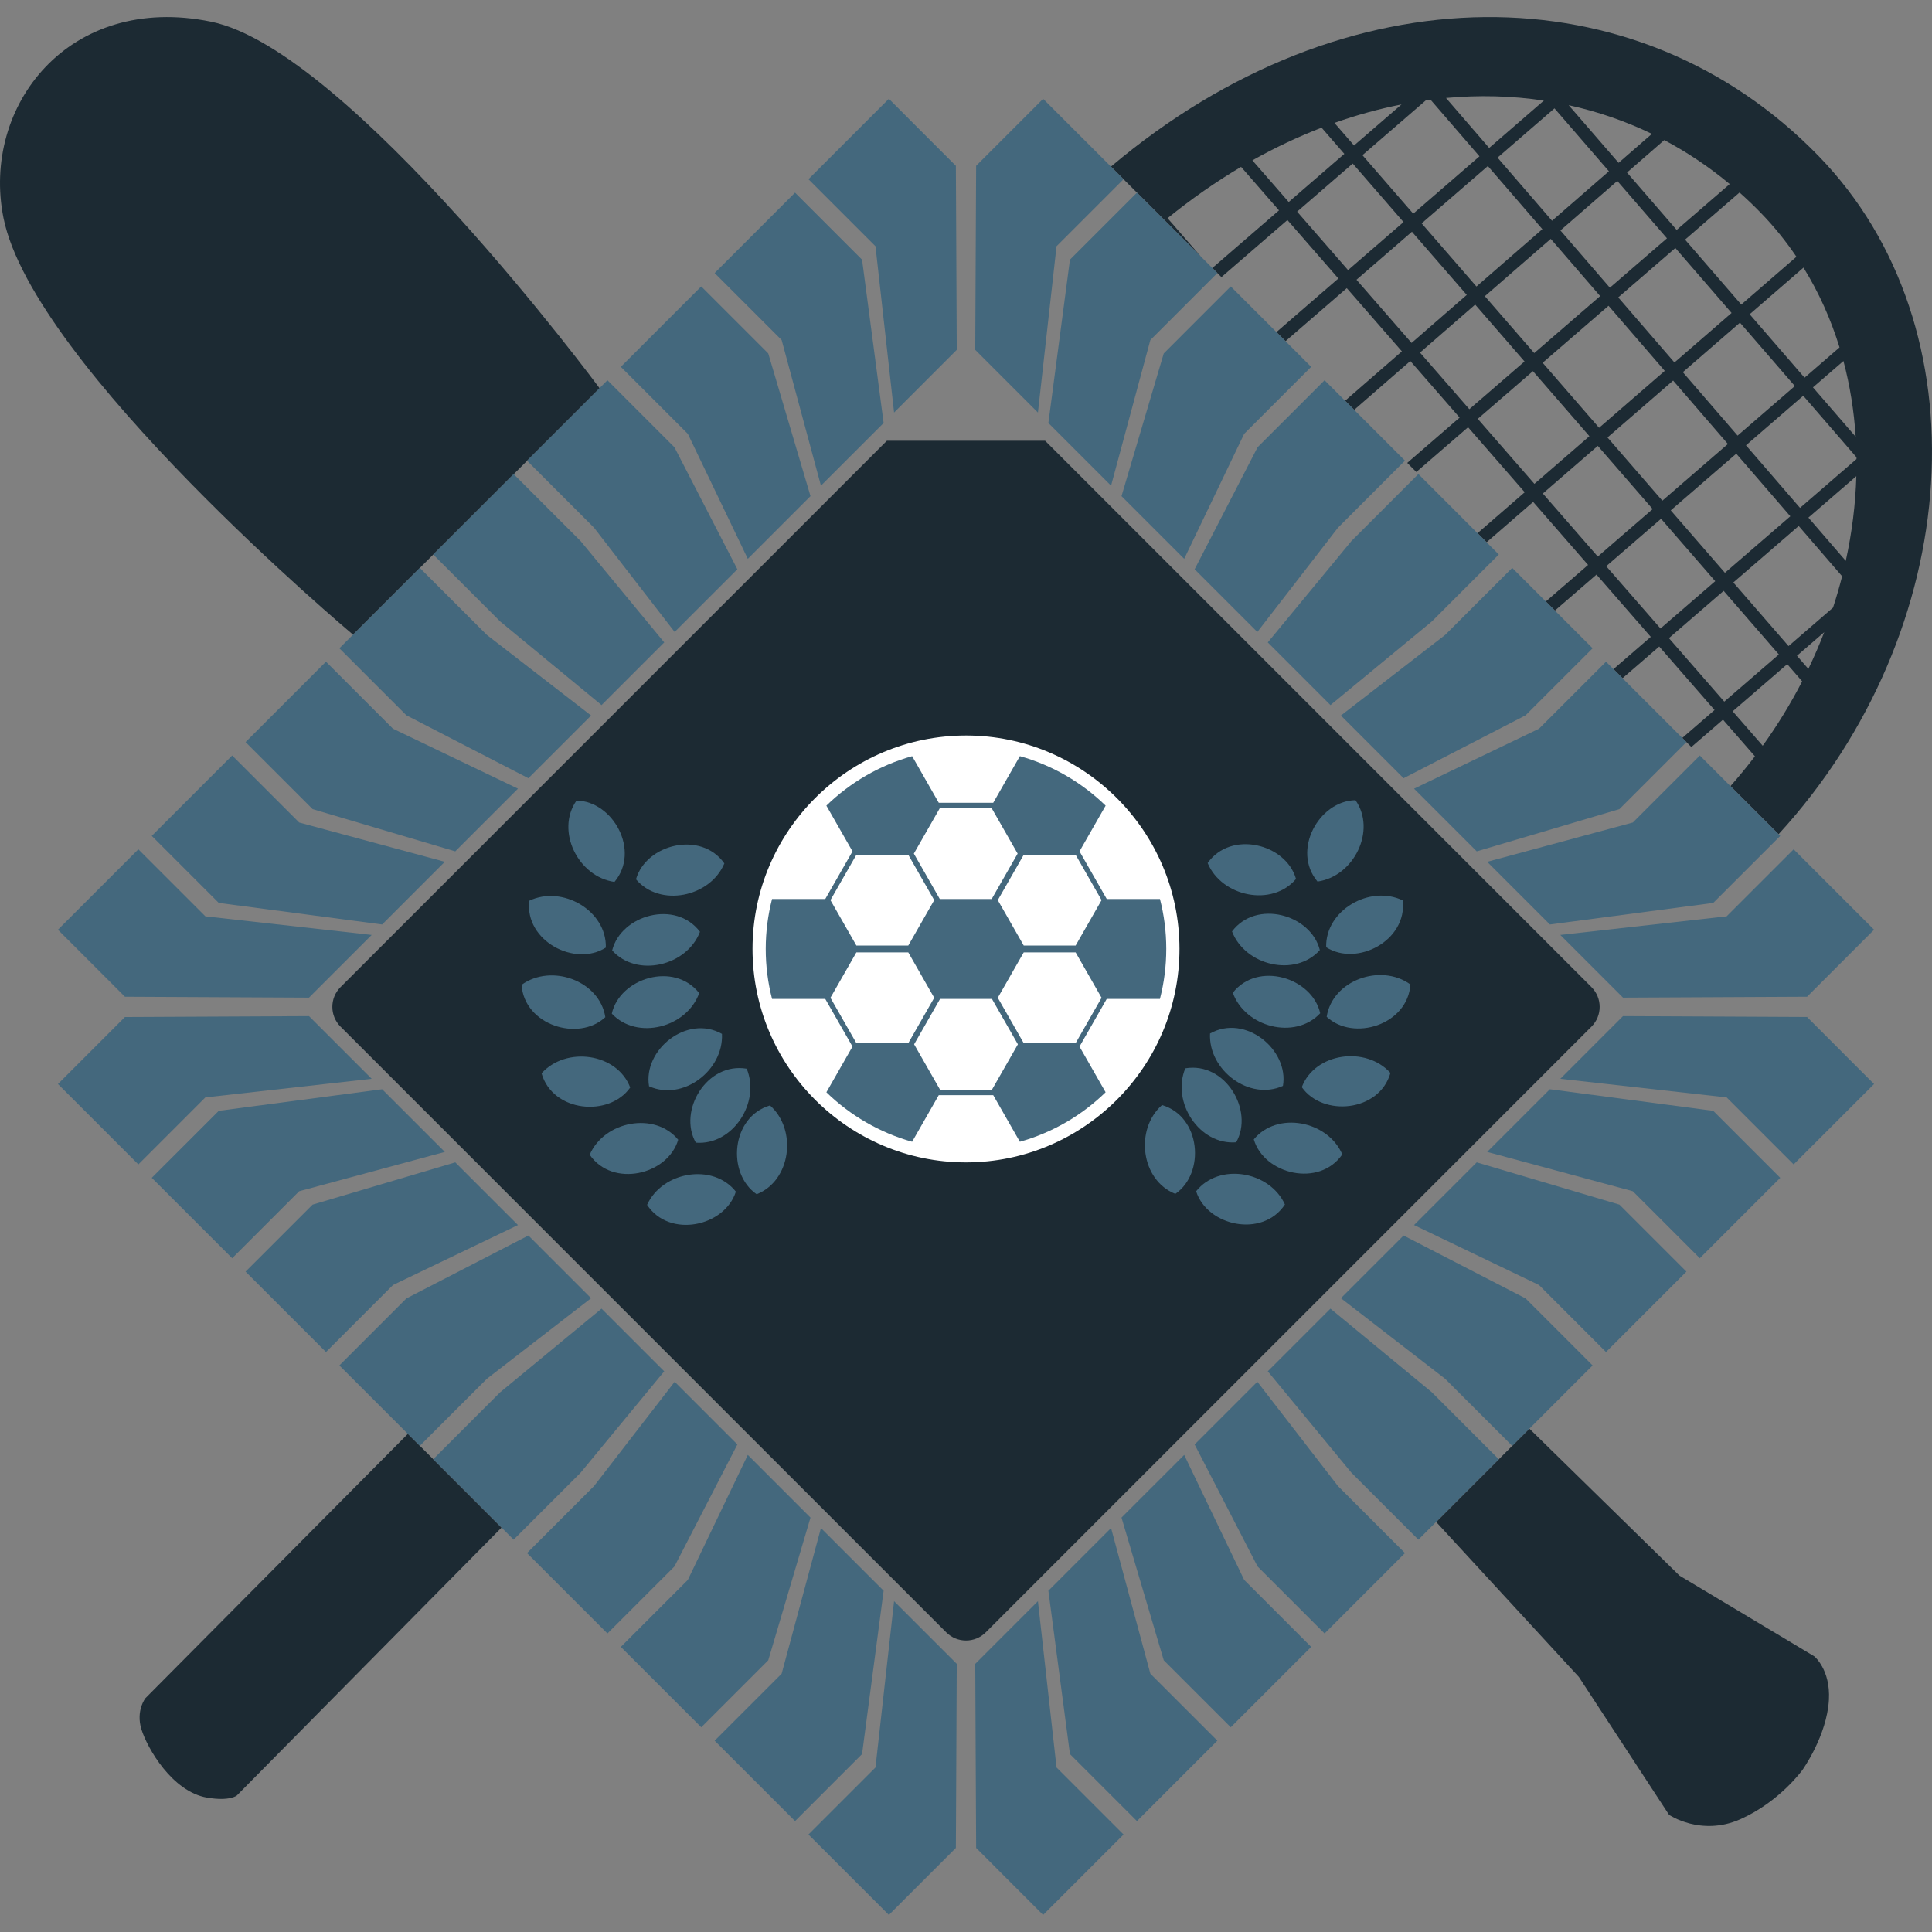 <?xml version="1.0" encoding="utf-8"?>
<!-- Generator: Adobe Illustrator 26.3.1, SVG Export Plug-In . SVG Version: 6.00 Build 0)  -->
<svg version="1.1" xmlns="http://www.w3.org/2000/svg" xmlns:xlink="http://www.w3.org/1999/xlink" x="0px" y="0px"
	 viewBox="0 0 566.929 566.929" enable-background="new 0 0 566.929 566.929" xml:space="preserve">
<rect x="0" y="0" width="566.929" height="566.929" fill="#808080" stroke="none"/>
<g id="Outside">
	<g id="Bottom_Left_1_">
		<path fill="#1C2A33" d="M119.679,420.764l-77.003,77.553c0,0-2.873,3.643-1.177,9.132c1.697,5.49,9.019,18.334,19.304,20.058
			c6.755,1.132,8.721-0.656,8.721-0.656l77.65-78.593l-27.477-27.511"/>
	</g>
	<g id="Bottom_Right_1_">
		<path fill="#1C2A33" d="M421.433,446.605l41.876,45.487l26.457,40.446c0,0,9.379,6.427,20.929,1.294s18.226-14.462,18.226-14.462
			s7.168-9.998,7.761-20.578c0.496-8.872-4.294-12.758-4.294-12.758l-39.564-23.691l-44.035-43.112L421.433,446.605"/>
	</g>
	<g id="Top_Right_1_">
		<path id="_x3C_Path_x3E_" fill="#1C2A33" d="M352.43,75.324l-9.811-11.296c7.032-5.706,14.242-10.725,21.566-15.061l11.128,12.765
			l-19.562,16.913l2.668,2.668l19.364-16.744l14.951,17.149l-18.177,15.735l2.668,2.668l17.981-15.567l16.169,18.55l-16.668,14.499
			l2.668,2.667l16.472-14.331l14.469,16.598l-15.377,13.298l2.668,2.668l15.185-13.129l16.623,19.071l-13.855,12.01l2.667,2.666
			l13.661-11.838l16.12,18.49L453.607,176.5l2.667,2.667l12.207-10.559l15.929,18.274l-10.953,9.467l2.667,2.667l10.76-9.3
			l16.241,18.635l-9.476,8.188l2.667,2.668l9.281-8.023l9.369,10.747c-2.264,2.985-4.663,5.902-7.176,8.75l14.116,14.116
			c54.688-59.651,60.708-148.691,11.72-199.044c-53.194-54.682-138.762-54.997-207.627,3.14L352.43,75.324z M380.631,62.107
			l16.322-14.113l14.903,17.169l-16.278,14.093L380.631,62.107z M398.051,82.089l16.271-14.085l16.091,18.538l-16.197,14.091
			L398.051,82.089z M490.968,111.678l16.07,18.607l-19.235,16.638l-16.098-18.55L490.968,111.678z M469.238,125.532l-16.562-19.081
			l19.339-16.722l16.494,19.101L469.238,125.532z M509.498,133.132l15.859,18.363l-19.191,16.583l-15.897-18.316L509.498,133.132z
			 M493.813,109.214l16.77-14.532l16.104,18.607l-16.803,14.535L493.813,109.214z M491.352,106.365l-16.493-19.096l16.761-14.493
			l16.499,19.06L491.352,106.365z M472.399,84.42l-14.508-16.798l16.695-14.527l14.571,16.835L472.399,84.42z M469.553,86.882
			l-19.346,16.726l-14.489-16.694l19.335-16.821L469.553,86.882z M433.25,84.072l-16.082-18.531l19.428-16.818l15.997,18.522
			L433.25,84.072z M416.688,103.469l16.19-14.086l14.483,16.687l-16.197,14.006L416.688,103.469z M433.636,122.911l16.191-13.999
			l16.567,19.084l-16.135,13.985L433.636,122.911z M452.732,144.817l16.129-13.978l16.097,18.544l-16.104,13.928L452.732,144.817z
			 M471.328,166.148l16.095-13.923l15.897,18.314l-16.062,13.882L471.328,166.148z M489.728,187.257l16.059-13.878l16.2,18.667
			l-16.015,13.844L489.728,187.257z M517.252,218.832l-8.808-10.107l16.01-13.836l4.377,5.043
			C525.488,206.424,521.622,212.748,517.252,218.832z M530.647,196.282l-3.345-3.855l8.007-6.922
			C533.907,189.133,532.354,192.73,530.647,196.282z M537.883,178.307l-13.049,11.278l-16.2-18.665l19.182-16.579l12.742,14.756
			C539.774,172.175,538.883,175.253,537.883,178.307z M541.626,164.576l-10.965-12.692l14.066-12.154
			C544.487,147.957,543.446,156.285,541.626,164.576z M544.771,134.717l-16.567,14.317l-15.861-18.363l16.807-14.538l15.621,18.047
			C544.773,134.36,544.77,134.54,544.771,134.717z M544.531,128.156l-12.534-14.483l8.947-7.738
			C542.852,113.117,544.047,120.562,544.531,128.156z M539.797,101.949l-10.265,8.879l-16.108-18.609l15.795-13.69
			C533.739,85.825,537.258,93.694,539.797,101.949z M516.646,62.407c3.922,4.03,7.414,8.361,10.505,12.934l-16.189,14.031
			l-16.497-19.057l15.987-13.824C512.569,58.372,514.634,60.341,516.646,62.407z M507.571,54.009l-15.567,13.462l-14.577-16.845
			l10.939-9.52C495.096,44.672,501.524,48.974,507.571,54.009z M484.734,39.28l-9.772,8.501l-14.643-16.918
			C468.754,32.705,476.932,35.511,484.734,39.28z M472.125,50.251l-16.694,14.523l-15.989-18.516l16.707-14.465L472.125,50.251z
			 M453.033,29.515l-16.051,13.897l-12.661-14.662C434.059,27.851,443.681,28.108,453.033,29.515z M419.786,29.26l14.35,16.614
			l-19.436,16.826l-14.901-17.167l18.615-16.097C418.873,29.372,419.33,29.319,419.786,29.26z M411.265,30.647l-13.934,12.045
			l-5.752-6.629C398.134,33.738,404.708,31.935,411.265,30.647z M387.81,37.461l6.676,7.69l-16.326,14.12L367.504,47.05
			C374.204,43.287,380.991,40.093,387.81,37.461z"/>
	</g>
	<g id="Top_Left_1_">
		<path fill="#1C2A33" d="M175.96,113.944c0,0-73.534-99.308-114.006-107.578C20.136-2.178-5.551,31.181,1.022,63.951
			C9.76,107.512,103.6,186.239,103.6,186.239L175.96,113.944"/>
	</g>
</g>
<g id="Outer_Square">
	<g id="Bottom_Right">
		<polyline fill="#44687D" points="476.253,298.167 530.266,298.427 549.927,318.095 526.333,341.688 506.666,322.023 
			457.859,316.562 476.253,298.167 		"/>
		<polyline fill="#44687D" points="454.795,319.629 502.736,325.958 522.401,345.621 498.802,369.215 479.139,349.554 
			436.4,338.019 454.795,319.629 		"/>
		<polyline fill="#44687D" points="433.334,341.086 475.206,353.486 494.869,373.147 471.274,396.743 451.613,377.08 
			414.938,359.481 433.334,341.086 		"/>
		<polyline fill="#44687D" points="411.875,362.55 447.676,381.013 467.341,400.68 443.744,424.273 424.08,404.612 393.48,380.944 
			411.875,362.55 		"/>
		<polyline fill="#44687D" points="390.412,384.007 420.15,408.543 439.811,428.207 416.215,451.801 396.554,432.14 
			372.018,402.402 390.412,384.007 		"/>
		<polyline fill="#44687D" points="368.955,405.467 392.621,436.072 412.284,455.737 388.691,479.333 369.023,459.666 
			350.555,423.865 368.955,405.467 		"/>
		<polyline fill="#44687D" points="347.491,426.929 365.09,463.602 384.756,483.266 361.156,506.859 341.494,487.198 
			329.097,445.323 347.491,426.929 		"/>
		<polyline fill="#44687D" points="326.033,448.39 337.562,491.129 357.225,510.792 333.629,534.386 313.968,514.725 
			307.638,466.784 326.033,448.39 		"/>
		<polyline fill="#44687D" points="304.571,469.853 310.031,518.657 329.697,538.322 306.099,561.919 286.439,542.251 
			286.178,488.244 304.571,469.853 		"/>
	</g>
	<g id="Top_Right">
		<polyline fill="#44687D" points="476.253,292.745 530.266,292.485 549.927,272.82 526.333,249.225 506.666,268.891 
			457.859,274.35 476.253,292.745 		"/>
		<polyline fill="#44687D" points="454.795,271.284 502.736,264.955 522.401,245.294 498.802,221.698 479.139,241.361 
			436.4,252.892 454.795,271.284 		"/>
		<polyline fill="#44687D" points="433.334,249.826 475.206,237.428 494.869,217.765 471.274,194.17 451.613,213.833 
			414.938,231.431 433.334,249.826 		"/>
		<polyline fill="#44687D" points="411.875,228.365 447.676,209.9 467.341,190.234 443.744,166.639 424.08,186.301 393.48,209.968 
			411.875,228.365 		"/>
		<polyline fill="#44687D" points="390.412,206.905 420.15,182.37 439.811,162.707 416.215,139.112 396.554,158.774 
			372.018,188.511 390.412,206.905 		"/>
		<polyline fill="#44687D" points="368.955,185.446 392.621,154.841 412.284,135.176 388.691,111.582 369.023,131.247 
			350.555,167.048 368.955,185.446 		"/>
		<polyline fill="#44687D" points="347.491,163.985 365.09,127.311 384.756,107.648 361.156,84.052 341.494,103.715 
			329.097,145.589 347.491,163.985 		"/>
		<polyline fill="#44687D" points="326.033,142.522 337.562,99.783 357.225,80.121 333.629,56.526 313.968,76.188 307.638,124.127 
			326.033,142.522 		"/>
		<polyline fill="#44687D" points="304.571,121.061 310.031,72.255 329.697,52.59 306.099,28.995 286.437,48.661 286.176,102.669 
			304.571,121.061 		"/>
	</g>
	<g id="Bottom_Left">
		<polyline fill="#44687D" points="90.678,298.167 36.666,298.427 17.004,318.095 40.598,341.688 60.265,322.023 109.072,316.562 
			90.678,298.167 		"/>
		<polyline fill="#44687D" points="112.137,319.629 64.197,325.958 44.531,345.621 68.129,369.215 87.792,349.554 130.531,338.019 
			112.137,319.629 		"/>
		<polyline fill="#44687D" points="133.598,341.086 91.725,353.486 72.061,373.147 95.657,396.743 115.318,377.08 151.994,359.481 
			133.598,341.086 		"/>
		<polyline fill="#44687D" points="155.058,362.55 119.256,381.013 99.59,400.68 123.187,424.273 142.851,404.612 173.451,380.944 
			155.058,362.55 		"/>
		<polyline fill="#44687D" points="176.519,384.007 146.782,408.543 127.12,428.207 150.716,451.801 170.378,432.14 
			194.915,402.402 176.519,384.007 		"/>
		<polyline fill="#44687D" points="197.977,405.467 174.311,436.072 154.647,455.737 178.242,479.333 197.908,459.666 
			216.376,423.865 197.977,405.467 		"/>
		<polyline fill="#44687D" points="219.44,426.929 201.841,463.602 182.176,483.266 205.774,506.859 225.437,487.198 
			237.835,445.323 219.44,426.929 		"/>
		<polyline fill="#44687D" points="240.897,448.39 229.369,491.129 209.706,510.792 233.302,534.386 252.963,514.725 
			259.293,466.784 240.897,448.39 		"/>
		<polyline fill="#44687D" points="262.359,469.853 256.9,518.657 237.234,538.322 260.832,561.919 280.493,542.251 
			280.754,488.244 262.359,469.853 		"/>
	</g>
	<g id="Top_Left">
		<polyline fill="#44687D" points="90.678,292.745 36.666,292.485 17.004,272.82 40.598,249.225 60.264,268.891 109.072,274.35 
			90.678,292.745 		"/>
		<polyline fill="#44687D" points="112.137,271.284 64.197,264.955 44.531,245.294 68.129,221.698 87.792,241.361 130.532,252.892 
			112.137,271.284 		"/>
		<polyline fill="#44687D" points="133.598,249.826 91.725,237.428 72.061,217.765 95.657,194.17 115.318,213.833 151.994,231.431 
			133.598,249.826 		"/>
		<polyline fill="#44687D" points="155.058,228.365 119.256,209.9 99.59,190.234 123.188,166.639 142.851,186.301 173.452,209.968 
			155.058,228.365 		"/>
		<polyline fill="#44687D" points="176.52,206.905 146.782,182.37 127.12,162.707 150.716,139.112 170.378,158.774 194.915,188.511 
			176.52,206.905 		"/>
		<polyline fill="#44687D" points="197.977,185.446 174.31,154.841 154.647,135.176 178.242,111.582 197.908,131.247 
			216.377,167.048 197.977,185.446 		"/>
		<polyline fill="#44687D" points="219.44,163.985 201.841,127.311 182.176,107.648 205.774,84.052 225.437,103.715 
			237.835,145.589 219.44,163.985 		"/>
		<polyline fill="#44687D" points="240.897,142.522 229.369,99.783 209.706,80.121 233.302,56.526 252.964,76.188 259.293,124.127 
			240.897,142.522 		"/>
		<polyline fill="#44687D" points="262.361,121.061 256.901,72.255 237.234,52.59 260.832,28.995 280.494,48.661 280.755,102.669 
			262.361,121.061 		"/>
	</g>
</g>
<g id="Inner_Square">
	<path id="Core_3_" fill="#1C2A33" d="M283.466,481.399c-2.098,0-4.196-0.802-5.799-2.4L99.924,301.252
		c-3.201-3.198-3.201-8.392,0-11.591l160.321-160.322h46.438l160.322,160.322c3.201,3.199,3.201,8.393,0,11.591L289.263,478.999
		C287.663,480.598,285.565,481.399,283.466,481.399"/>
	<g id="Ball_1_">
		<path id="_x3C_Path_x3E__3_" fill-rule="evenodd" clip-rule="evenodd" fill="#FFFFFF" d="M283.479,341.094
			c-34.538,0.014-62.687-28.144-62.658-62.678c0.027-34.551,28.167-62.619,62.739-62.585c34.448,0.036,62.515,28.105,62.55,62.556
			C346.145,312.928,318.029,341.08,283.479,341.094z"/>
		<path id="_x3C_Path_x3E__2_" fill-rule="evenodd" clip-rule="evenodd" fill="#44687D" d="M340.38,263.809h-15.613l-7.993-13.988
			l7.665-13.412c-6.952-6.771-15.566-11.837-25.162-14.524l-7.818,13.68h-15.986l-7.812-13.672
			c-9.604,2.687-18.219,7.748-25.17,14.517l7.668,13.416l-7.992,13.983H226.55c-1.204,4.673-1.849,9.569-1.853,14.612
			c-0.004,5.072,0.641,9.998,1.854,14.698h15.611l7.994,13.987l-7.661,13.409c6.951,6.771,15.564,11.835,25.16,14.523l7.816-13.675
			h15.986l7.815,13.675c9.598-2.688,18.211-7.752,25.161-14.523l-7.661-13.409l7.993-13.987h15.609
			c1.216-4.708,1.862-9.643,1.857-14.728C342.227,273.361,341.583,268.474,340.38,263.809z M275.776,237.165h15.226l7.613,13.322
			l-7.613,13.322h-15.226l-7.614-13.322L275.776,237.165z M251.299,250.82h15.225l7.614,13.321l-7.614,13.324h-15.225l-7.613-13.324
			L251.299,250.82z M251.299,306.11l-7.613-13.324l7.613-13.32h15.225l7.614,13.32l-7.614,13.324H251.299z M291.077,319.765h-15.225
			l-7.613-13.322l7.613-13.323h15.225l7.613,13.323L291.077,319.765z M315.631,306.11h-15.225l-7.615-13.324l7.615-13.32h15.225
			l7.614,13.32L315.631,306.11z M315.631,277.466h-15.225l-7.615-13.324l7.615-13.321h15.225l7.614,13.321L315.631,277.466z"/>
	</g>
	<g id="Left_Leaves_1_">
		<path fill-rule="evenodd" clip-rule="evenodd" fill="#44687D" d="M180.313,258.792c-10.673-1.487-17.364-15.012-11.137-23.872
			C179.911,235.095,187.967,249.689,180.313,258.792z"/>
		<path fill-rule="evenodd" clip-rule="evenodd" fill="#44687D" d="M155.296,264.321c9.718-4.659,22.77,2.915,22.476,13.741
			C168.729,283.847,153.95,276.138,155.296,264.321z"/>
		<path fill-rule="evenodd" clip-rule="evenodd" fill="#44687D" d="M153.052,288.988c8.725-6.327,22.922-1.216,24.574,9.49
			C169.767,305.79,153.845,300.854,153.052,288.988z"/>
		<path fill-rule="evenodd" clip-rule="evenodd" fill="#44687D" d="M158.917,314.951c7.219-8.004,22.168-5.957,26.01,4.169
			C178.761,327.908,162.162,326.393,158.917,314.951z"/>
		<path fill-rule="evenodd" clip-rule="evenodd" fill="#44687D" d="M173.04,338.852c4.264-9.896,19.079-12.764,25.971-4.41
			C195.995,344.747,179.789,348.646,173.04,338.852z"/>
		<path fill-rule="evenodd" clip-rule="evenodd" fill="#44687D" d="M189.879,353.553c4.463-9.809,19.332-12.375,26.054-3.884
			C212.71,359.911,196.429,363.482,189.879,353.553z"/>
		<path fill-rule="evenodd" clip-rule="evenodd" fill="#44687D" d="M212.556,253.368c-4.168,9.937-18.955,12.945-25.928,4.659
			C189.544,247.695,205.713,243.639,212.556,253.368z"/>
		<path fill-rule="evenodd" clip-rule="evenodd" fill="#44687D" d="M205.403,273.429c-3.856,10.063-18.541,13.534-25.77,5.469
			C182.225,268.48,198.258,263.921,205.403,273.429z"/>
		<path fill-rule="evenodd" clip-rule="evenodd" fill="#44687D" d="M205.173,291.422c-3.642,10.143-18.251,13.923-25.648,6.013
			C181.896,286.964,197.83,282.065,205.173,291.422z"/>
		<path fill-rule="evenodd" clip-rule="evenodd" fill="#44687D" d="M211.854,303.38c0.517,10.765-11.534,19.848-21.396,15.369
			C188.642,308.167,201.488,297.546,211.854,303.38z"/>
		<path fill-rule="evenodd" clip-rule="evenodd" fill="#44687D" d="M219.11,313.595c4.13,9.953-4.132,22.584-14.927,21.708
			C198.891,325.962,207.381,311.617,219.11,313.595z"/>
		<path fill-rule="evenodd" clip-rule="evenodd" fill="#44687D" d="M225.945,324.379c8.071,7.138,6.175,22.11-3.912,26.053
			C213.185,344.352,214.534,327.734,225.945,324.379z"/>
	</g>
	<g id="Right_Leaves">
		<path fill-rule="evenodd" clip-rule="evenodd" fill="#44687D" d="M386.615,258.684c10.675-1.487,17.364-15.012,11.138-23.872
			C387.017,234.988,378.961,249.582,386.615,258.684z"/>
		<path fill-rule="evenodd" clip-rule="evenodd" fill="#44687D" d="M411.632,264.214c-9.717-4.659-22.769,2.914-22.476,13.741
			C398.2,283.74,412.977,276.031,411.632,264.214z"/>
		<path fill-rule="evenodd" clip-rule="evenodd" fill="#44687D" d="M413.876,288.881c-8.725-6.327-22.923-1.216-24.572,9.49
			C397.163,305.682,413.082,300.747,413.876,288.881z"/>
		<path fill-rule="evenodd" clip-rule="evenodd" fill="#44687D" d="M408.013,314.844c-7.218-8.004-22.169-5.957-26.011,4.169
			C388.169,327.801,404.767,326.286,408.013,314.844z"/>
		<path fill-rule="evenodd" clip-rule="evenodd" fill="#44687D" d="M393.889,338.745c-4.266-9.897-19.079-12.764-25.97-4.41
			C370.934,344.639,387.14,348.539,393.889,338.745z"/>
		<path fill-rule="evenodd" clip-rule="evenodd" fill="#44687D" d="M377.051,353.445c-4.464-9.809-19.333-12.375-26.055-3.884
			C354.218,359.804,370.5,363.375,377.051,353.445z"/>
		<path fill-rule="evenodd" clip-rule="evenodd" fill="#44687D" d="M354.372,253.26c4.169,9.937,18.957,12.945,25.93,4.659
			C377.384,247.588,361.216,243.532,354.372,253.26z"/>
		<path fill-rule="evenodd" clip-rule="evenodd" fill="#44687D" d="M361.527,273.322c3.855,10.062,18.539,13.534,25.77,5.469
			C384.705,268.373,368.671,263.813,361.527,273.322z"/>
		<path fill-rule="evenodd" clip-rule="evenodd" fill="#44687D" d="M361.757,291.314c3.641,10.143,18.251,13.923,25.647,6.013
			C385.033,286.856,369.1,281.958,361.757,291.314z"/>
		<path fill-rule="evenodd" clip-rule="evenodd" fill="#44687D" d="M355.075,303.272c-0.516,10.765,11.534,19.848,21.395,15.369
			C378.288,308.059,365.441,297.438,355.075,303.272z"/>
		<path fill-rule="evenodd" clip-rule="evenodd" fill="#44687D" d="M347.819,313.487c-4.129,9.953,4.133,22.584,14.927,21.708
			C368.039,325.856,359.548,311.51,347.819,313.487z"/>
		<path fill-rule="evenodd" clip-rule="evenodd" fill="#44687D" d="M340.984,324.27c-8.07,7.139-6.175,22.11,3.912,26.054
			C353.744,344.245,352.397,327.627,340.984,324.27z"/>
	</g>
</g>
</svg>

